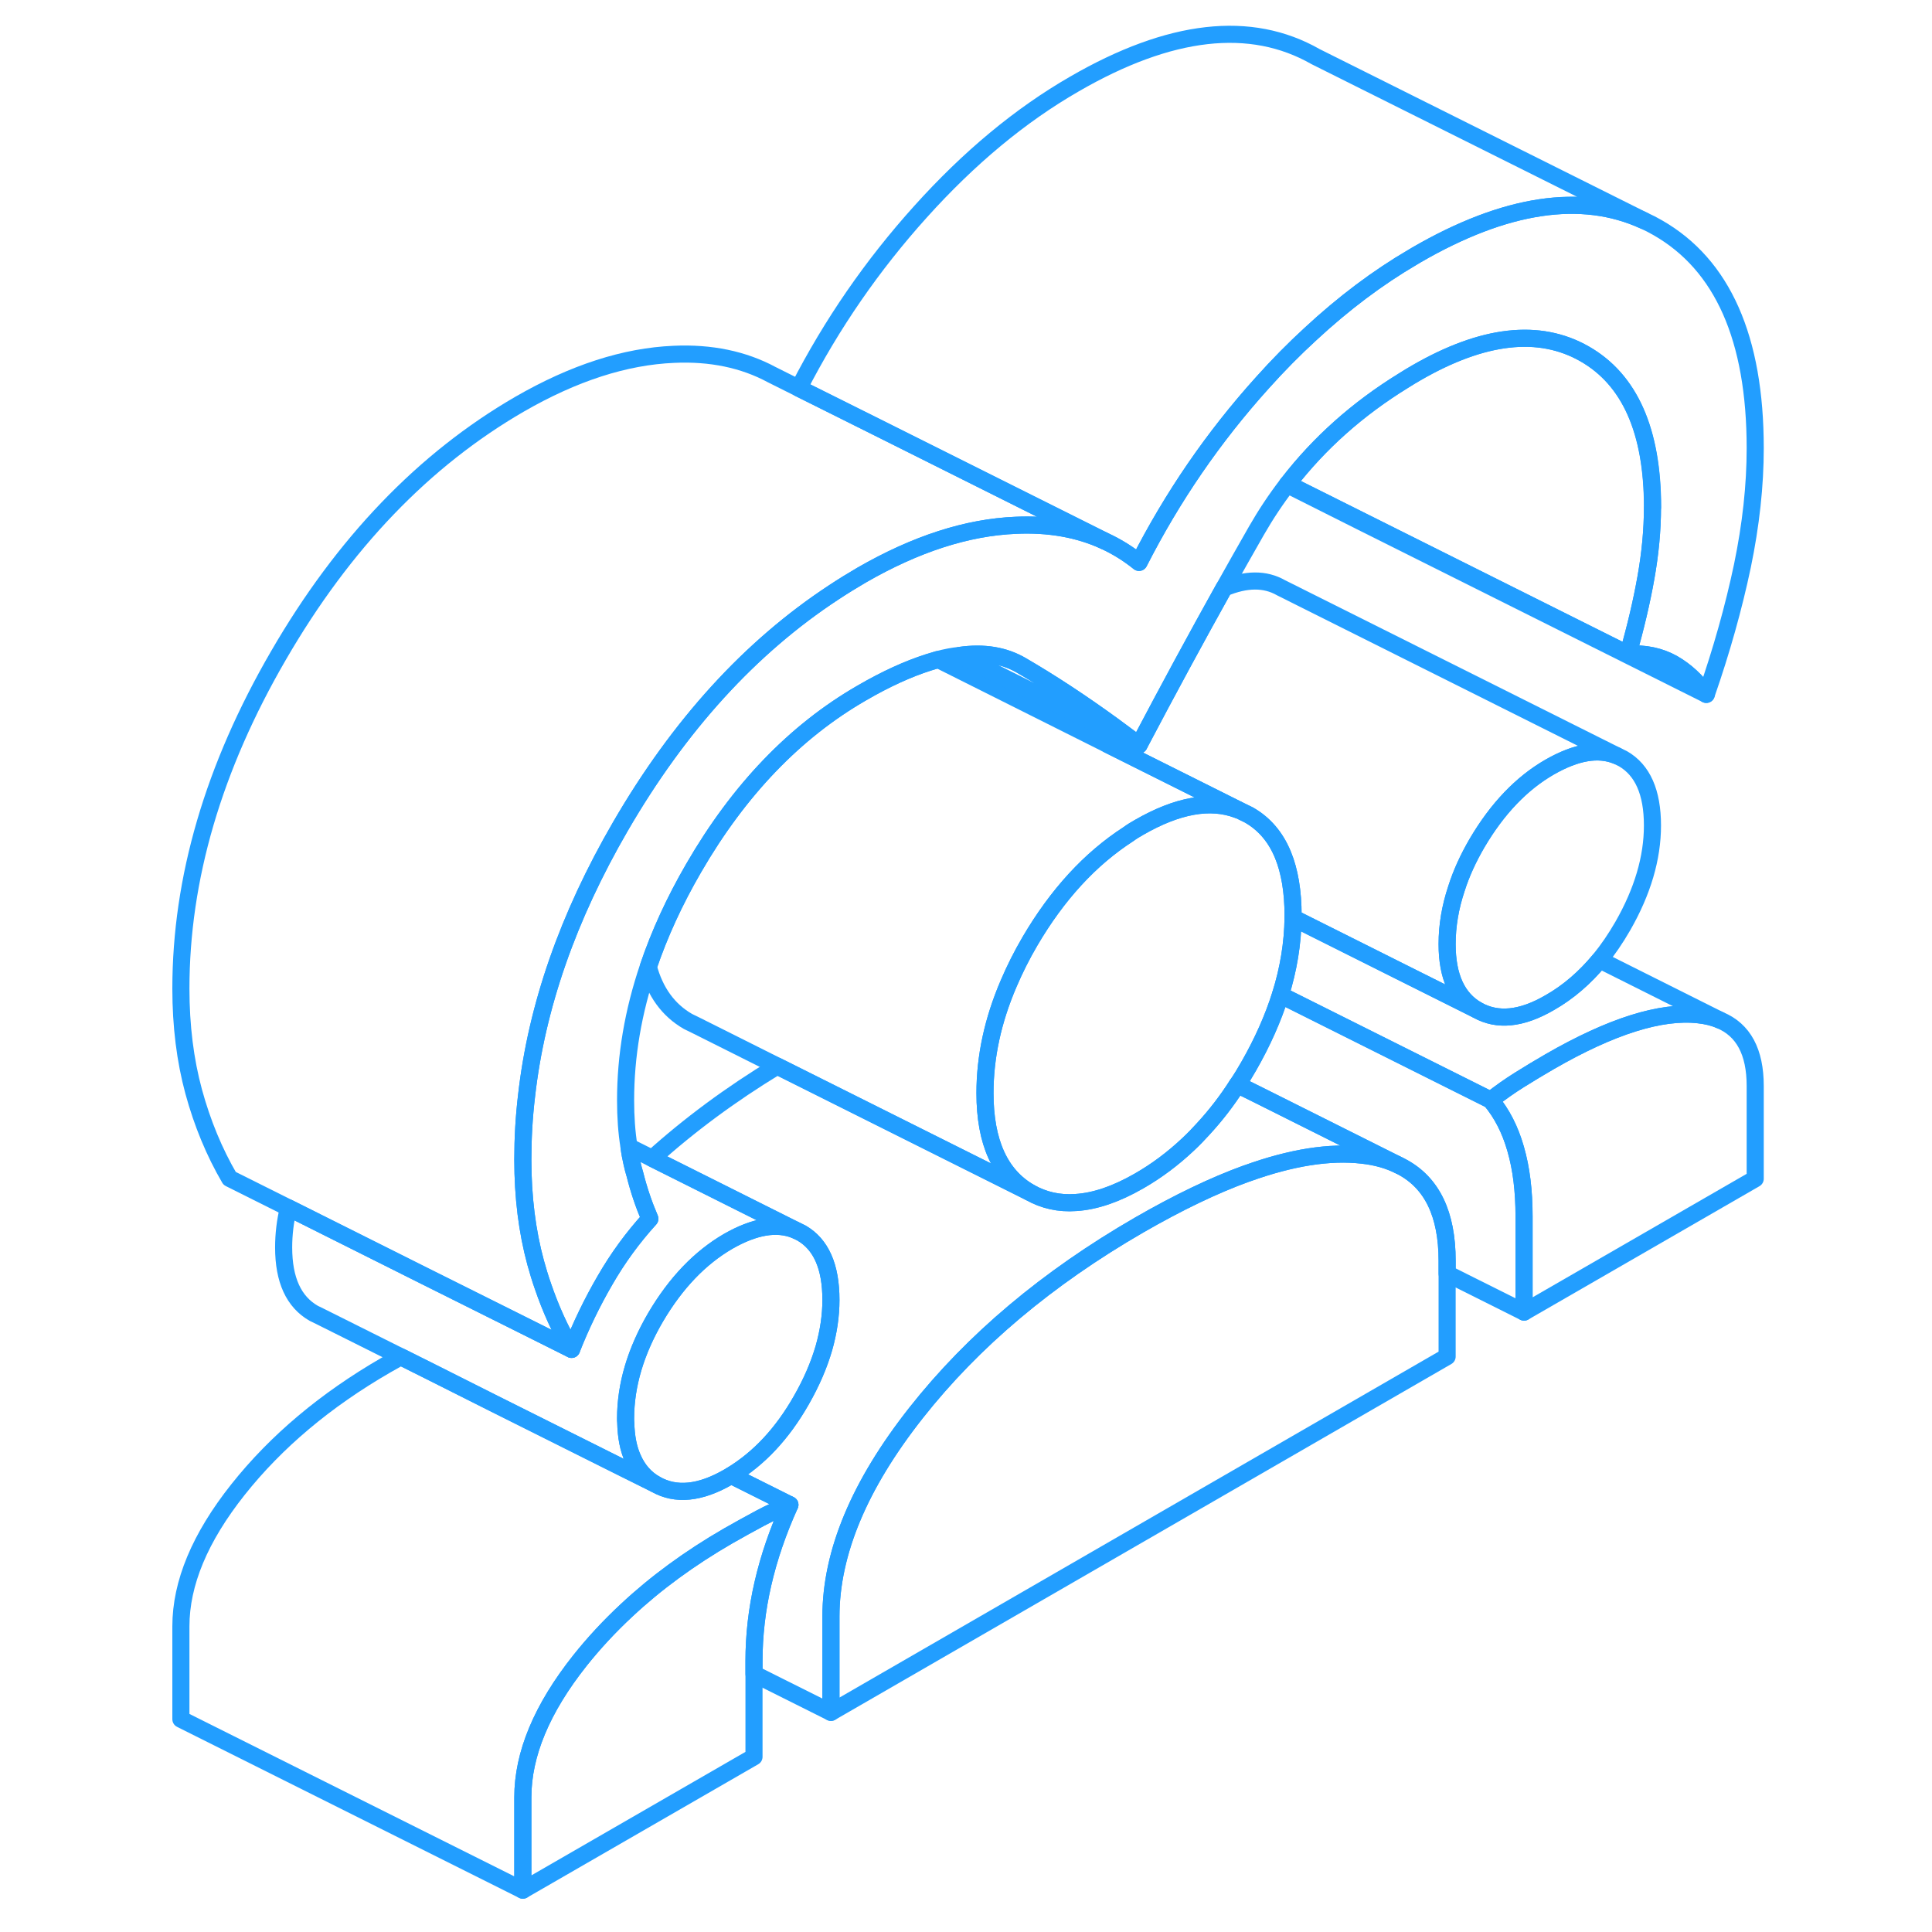 <svg width="48" height="48" viewBox="0 0 97 113" fill="none" xmlns="http://www.w3.org/2000/svg" stroke-width="1px" stroke-linecap="round" stroke-linejoin="round"><path d="M92.59 59.664C92.23 59.504 91.81 59.404 91.35 59.354C89.15 59.104 86.25 60.014 82.64 62.094C82.04 62.444 81.45 62.794 80.88 63.154C80.3 63.514 79.74 63.914 79.19 64.344C79.84 65.124 80.33 66.074 80.65 67.204C80.98 68.344 81.14 69.654 81.14 71.144V76.744L94.66 68.944V63.514C94.66 61.524 93.97 60.234 92.59 59.664Z" stroke="#229EFF" stroke-linejoin="round"/><path d="M88.65 48.284C88.65 50.184 88.07 52.144 86.92 54.154C86.5 54.884 86.05 55.544 85.56 56.144C84.7 57.184 83.73 58.024 82.64 58.644C80.99 59.604 79.58 59.744 78.4 59.074C77.23 58.404 76.64 57.124 76.64 55.224C76.64 54.144 76.82 53.064 77.19 51.964C77.47 51.074 77.88 50.184 78.4 49.294C79.58 47.294 80.99 45.814 82.64 44.864C84.18 43.984 85.48 43.754 86.57 44.204L86.92 44.374C88.07 45.034 88.65 46.334 88.65 48.284Z" stroke="#229EFF" stroke-linejoin="round"/><path d="M81.14 71.144V76.744L76.64 74.494V73.744C76.64 71.014 75.76 69.184 73.99 68.244L73.85 68.174L65.72 64.104L64.37 63.434L64.38 63.424C64.61 63.084 64.83 62.724 65.04 62.354C65.84 60.954 66.46 59.564 66.89 58.194L71.75 60.624L79.19 64.344C79.84 65.124 80.33 66.074 80.65 67.204C80.98 68.344 81.14 69.654 81.14 71.144Z" stroke="#229EFF" stroke-linejoin="round"/><path d="M67.63 53.534V53.684C67.61 55.164 67.37 56.674 66.89 58.194C66.46 59.564 65.84 60.954 65.04 62.354C64.83 62.724 64.61 63.084 64.38 63.424C64.38 63.424 64.38 63.434 64.37 63.434C63.76 64.394 63.09 65.254 62.37 66.034C62.09 66.344 61.8 66.644 61.5 66.924C60.61 67.764 59.65 68.484 58.62 69.074C57.28 69.844 56.05 70.264 54.92 70.334C53.95 70.404 53.05 70.204 52.24 69.744C50.49 68.744 49.61 66.804 49.61 63.934C49.61 61.814 50.07 59.674 51 57.514C51.35 56.694 51.76 55.874 52.24 55.054C53.84 52.324 55.76 50.234 57.99 48.794C58.19 48.644 58.41 48.514 58.62 48.394C60.86 47.104 62.78 46.754 64.39 47.364C64.43 47.374 64.47 47.384 64.51 47.404L65.04 47.664C65.94 48.174 66.61 48.954 67.04 50.004C67.43 50.954 67.63 52.144 67.63 53.534Z" stroke="#229EFF" stroke-linejoin="round"/><path d="M38.2 88.014C37.65 88.214 37.07 88.474 36.47 88.794C35.87 89.114 35.24 89.464 34.59 89.834C32.34 91.134 30.36 92.584 28.65 94.184C27.65 95.114 26.74 96.094 25.92 97.124C23.69 99.934 22.58 102.604 22.58 105.124V110.554L2.58 100.554V95.124C2.58 92.604 3.69 89.934 5.92 87.124C8.15 84.314 11.04 81.884 14.59 79.834C14.88 79.674 15.16 79.514 15.44 79.354L17.3 80.284L20.84 82.064L28.22 85.754L30.35 86.814C31.53 87.484 32.94 87.344 34.59 86.394C34.65 86.364 34.71 86.324 34.76 86.294L38.2 88.014Z" stroke="#229EFF" stroke-linejoin="round"/><path d="M38.2 88.014C37.5 89.564 36.97 91.104 36.62 92.634C36.27 94.154 36.1 95.664 36.1 97.154V102.754L22.58 110.554V105.124C22.58 102.604 23.69 99.934 25.92 97.124C26.74 96.094 27.65 95.114 28.65 94.184C30.36 92.584 32.34 91.134 34.59 89.834C35.24 89.464 35.87 89.114 36.47 88.794C37.07 88.474 37.65 88.214 38.2 88.014Z" stroke="#229EFF" stroke-linejoin="round"/><path d="M64.41 47.354C64.41 47.354 64.4 47.364 64.39 47.364C62.78 46.754 60.86 47.104 58.62 48.394C58.41 48.514 58.19 48.644 57.99 48.794C55.76 50.234 53.84 52.324 52.24 55.054C51.76 55.874 51.35 56.694 51 57.514C50.07 59.674 49.61 61.814 49.61 63.934C49.61 66.804 50.49 68.744 52.24 69.744L37.46 62.354L32.79 60.014L32.24 59.744C31.09 59.084 30.31 58.014 29.92 56.544C30.57 54.624 31.45 52.704 32.57 50.774C35.22 46.194 38.5 42.784 42.4 40.534C43.81 39.714 45.11 39.124 46.3 38.744C46.49 38.684 46.68 38.624 46.86 38.574H46.87L56.79 43.544L64.41 47.354Z" stroke="#229EFF" stroke-linejoin="round"/><path d="M40.6 76.034C40.6 76.954 40.46 77.894 40.19 78.844C39.9 79.844 39.46 80.864 38.87 81.894C37.76 83.844 36.4 85.304 34.76 86.294C34.71 86.324 34.65 86.364 34.59 86.394C32.94 87.344 31.53 87.484 30.35 86.814C29.75 86.474 29.3 85.964 29.01 85.294C28.75 84.724 28.62 84.024 28.6 83.214C28.59 83.134 28.59 83.044 28.59 82.964C28.59 81.014 29.18 79.034 30.35 77.034C31.53 75.034 32.94 73.564 34.59 72.604C36.13 71.724 37.43 71.504 38.52 71.944L38.87 72.114C40.02 72.774 40.6 74.074 40.6 76.034Z" stroke="#229EFF" stroke-linejoin="round"/><path d="M76.64 73.744V79.344L40.6 100.154V94.554C40.6 90.824 42.26 86.844 45.59 82.624C48.92 78.404 53.26 74.754 58.62 71.654C60.91 70.334 63.01 69.324 64.92 68.634H64.93C67.53 67.694 69.78 67.344 71.68 67.564C72.51 67.654 73.23 67.864 73.85 68.174L73.99 68.244C75.76 69.184 76.64 71.014 76.64 73.744Z" stroke="#229EFF" stroke-linejoin="round"/><path d="M58.62 43.574L56.96 42.744L48.14 38.334C49.55 38.134 50.74 38.334 51.75 38.924C53.45 39.914 55.22 41.074 57.05 42.404C57.57 42.784 58.09 43.174 58.62 43.574Z" stroke="#229EFF" stroke-linejoin="round"/><path d="M86.57 44.204C85.48 43.754 84.18 43.984 82.64 44.864C80.99 45.814 79.58 47.294 78.4 49.294C77.88 50.184 77.47 51.074 77.19 51.954C76.82 53.064 76.64 54.144 76.64 55.224C76.64 57.124 77.23 58.404 78.4 59.074L74.66 57.204L67.63 53.684V53.534C67.63 52.144 67.43 50.954 67.04 50.004C66.61 48.954 65.94 48.174 65.04 47.664L64.51 47.404L64.41 47.354L56.79 43.544C56.83 43.284 56.89 43.014 56.96 42.744L58.62 43.574C60.33 40.324 61.99 37.264 63.59 34.394C64.88 33.854 65.99 33.844 66.92 34.374L86.57 44.204Z" stroke="#229EFF" stroke-linejoin="round"/><path d="M92.59 59.664C92.23 59.504 91.81 59.404 91.35 59.354C89.15 59.104 86.25 60.014 82.64 62.094C82.04 62.444 81.45 62.794 80.88 63.154C80.3 63.514 79.74 63.914 79.19 64.344L71.75 60.624L66.89 58.194C67.37 56.674 67.61 55.164 67.63 53.684L74.66 57.204L78.4 59.074C79.58 59.744 80.99 59.604 82.64 58.644C83.73 58.024 84.7 57.184 85.56 56.144L92.59 59.664Z" stroke="#229EFF" stroke-linejoin="round"/><path d="M91.8 40.614L71.8 30.614L67.28 28.344C67.28 28.344 67.3 28.314 67.31 28.304L71.7 30.494L71.81 30.554L87.21 38.254C88.21 38.194 89.09 38.384 89.84 38.804C90.59 39.234 91.24 39.834 91.79 40.614H91.8Z" stroke="#229EFF" stroke-linejoin="round"/><path d="M88.15 12.904C84.5 11.234 80.05 11.894 74.84 14.914C74.77 14.954 74.71 14.994 74.64 15.034C72.57 16.244 70.58 17.744 68.65 19.534C67.69 20.414 66.75 21.364 65.83 22.394C62.97 25.564 60.57 29.064 58.62 32.894C58 32.394 57.33 31.974 56.61 31.644L43.27 24.974L38.72 22.704C40.65 18.944 43.02 15.514 45.83 12.394C48.68 9.224 51.68 6.734 54.84 4.914C60.44 1.674 65.15 1.144 68.95 3.314L88.15 12.904Z" stroke="#229EFF" stroke-linejoin="round"/><path d="M56.61 31.644C55.09 30.944 53.35 30.634 51.41 30.724C48.56 30.844 45.56 31.814 42.4 33.634C41.85 33.954 41.3 34.294 40.77 34.644C35.88 37.854 31.72 42.424 28.29 48.334C25.22 53.624 23.39 58.864 22.8 64.074C22.65 65.324 22.58 66.574 22.58 67.824C22.58 70.004 22.83 72.014 23.33 73.854C23.46 74.314 23.59 74.764 23.75 75.214C24.2 76.534 24.76 77.774 25.43 78.924L22.47 77.444L16.84 74.634L8.87 70.644L5.43 68.924C4.53 67.384 3.83 65.684 3.33 63.854C2.83 62.014 2.58 60.004 2.58 57.824C2.58 51.394 4.48 44.894 8.29 38.334C12.09 31.774 16.8 26.874 22.4 23.634C25.56 21.814 28.56 20.844 31.41 20.724C33.57 20.624 35.49 21.024 37.14 21.914L37.4 22.044L38.72 22.704L43.27 24.974L56.61 31.644Z" stroke="#229EFF" stroke-linejoin="round"/><path d="M73.85 68.174C73.23 67.864 72.51 67.654 71.68 67.564C69.78 67.344 67.53 67.694 64.93 68.634H64.92C63.01 69.324 60.91 70.334 58.62 71.654C53.26 74.754 48.92 78.404 45.59 82.624C42.26 86.844 40.6 90.824 40.6 94.554V100.154L36.1 97.904V97.154C36.1 95.664 36.27 94.154 36.62 92.634C36.97 91.104 37.5 89.564 38.2 88.014L34.76 86.294C36.4 85.304 37.76 83.844 38.87 81.894C39.46 80.864 39.9 79.844 40.19 78.844C40.46 77.894 40.6 76.954 40.6 76.034C40.6 74.074 40.02 72.774 38.87 72.114L38.52 71.944L30.15 67.754C32.31 65.804 34.74 64.004 37.46 62.354L52.24 69.744C53.05 70.204 53.95 70.404 54.92 70.334C56.05 70.264 57.28 69.844 58.62 69.074C59.65 68.484 60.61 67.764 61.5 66.924C61.8 66.644 62.09 66.344 62.37 66.034C63.09 65.254 63.76 64.394 64.37 63.434L65.72 64.104L73.85 68.174Z" stroke="#229EFF" stroke-linejoin="round"/><path d="M88.65 29.684C88.65 31.004 88.52 32.364 88.27 33.774C88.02 35.184 87.67 36.674 87.22 38.254L71.82 30.554L71.71 30.504L67.32 28.304C67.33 28.284 67.34 28.274 67.36 28.254C69.17 25.914 71.41 23.914 74.09 22.264C74.34 22.104 74.59 21.954 74.85 21.804C78.75 19.554 82.03 19.184 84.68 20.694C87.33 22.204 88.66 25.204 88.66 29.684H88.65Z" stroke="#229EFF" stroke-linejoin="round"/><path d="M38.52 71.944C37.43 71.504 36.13 71.724 34.59 72.604C32.94 73.564 31.53 75.034 30.35 77.034C29.18 79.034 28.59 81.014 28.59 82.964C28.59 83.044 28.59 83.134 28.6 83.214C28.62 84.024 28.75 84.724 29.01 85.294C29.3 85.964 29.75 86.474 30.35 86.814L28.22 85.754L20.84 82.064L17.3 80.284L15.44 79.354L10.72 76.994L10.35 76.814C9.18 76.144 8.59 74.864 8.59 72.964C8.59 72.194 8.68 71.424 8.87 70.644L16.84 74.634L22.47 77.444L25.43 78.924C25.98 77.524 26.64 76.164 27.39 74.874C28.14 73.574 29.01 72.384 30.01 71.284C29.65 70.444 29.36 69.584 29.14 68.704C29.07 68.474 29.01 68.244 28.96 68.014C28.89 67.714 28.83 67.394 28.79 67.074L30.15 67.754L38.52 71.944Z" stroke="#229EFF" stroke-linejoin="round"/><path d="M94.66 26.214C94.66 28.394 94.41 30.694 93.91 33.104C93.4 35.524 92.7 38.024 91.8 40.614C91.25 39.834 90.6 39.234 89.85 38.804C89.1 38.384 88.22 38.194 87.22 38.254C87.67 36.674 88.02 35.184 88.27 33.774C88.52 32.364 88.65 31.004 88.65 29.684C88.65 25.204 87.32 22.204 84.67 20.694C82.02 19.184 78.74 19.554 74.84 21.804C74.58 21.954 74.33 22.104 74.08 22.264C71.4 23.914 69.16 25.914 67.35 28.254C67.33 28.274 67.32 28.284 67.31 28.304C67.3 28.314 67.29 28.334 67.28 28.344C66.62 29.204 66.03 30.094 65.49 31.034C64.87 32.124 64.23 33.244 63.59 34.394C61.99 37.264 60.33 40.324 58.62 43.574C58.09 43.174 57.57 42.784 57.05 42.404C55.22 41.074 53.45 39.914 51.75 38.924C50.74 38.334 49.55 38.134 48.14 38.334H48.13C47.73 38.374 47.31 38.454 46.87 38.574H46.86C46.68 38.624 46.49 38.684 46.3 38.744C45.11 39.124 43.81 39.714 42.4 40.534C38.5 42.784 35.22 46.194 32.57 50.774C31.45 52.704 30.57 54.624 29.92 56.544C29.03 59.164 28.59 61.764 28.59 64.354C28.59 65.314 28.65 66.224 28.79 67.074C28.83 67.394 28.89 67.714 28.96 68.014C29.01 68.244 29.07 68.474 29.14 68.704C29.36 69.584 29.65 70.444 30.01 71.284C29.01 72.384 28.14 73.574 27.39 74.874C26.64 76.164 25.98 77.524 25.43 78.924C24.76 77.774 24.2 76.534 23.75 75.214C23.59 74.764 23.46 74.314 23.33 73.854C22.83 72.014 22.58 70.004 22.58 67.824C22.58 66.574 22.65 65.324 22.8 64.074C23.39 58.864 25.22 53.624 28.29 48.334C31.72 42.424 35.88 37.854 40.77 34.644C41.3 34.294 41.85 33.954 42.4 33.634C45.56 31.814 48.56 30.844 51.41 30.724C53.35 30.634 55.09 30.944 56.61 31.644C57.33 31.974 58 32.394 58.62 32.894C60.57 29.064 62.97 25.564 65.83 22.394C66.75 21.364 67.69 20.414 68.65 19.534C70.58 17.744 72.57 16.244 74.64 15.034C74.71 14.994 74.77 14.954 74.84 14.914C80.05 11.894 84.5 11.234 88.15 12.904C88.42 13.024 88.69 13.164 88.95 13.314C92.75 15.484 94.66 19.784 94.66 26.214Z" stroke="#229EFF" stroke-linejoin="round"/></svg>